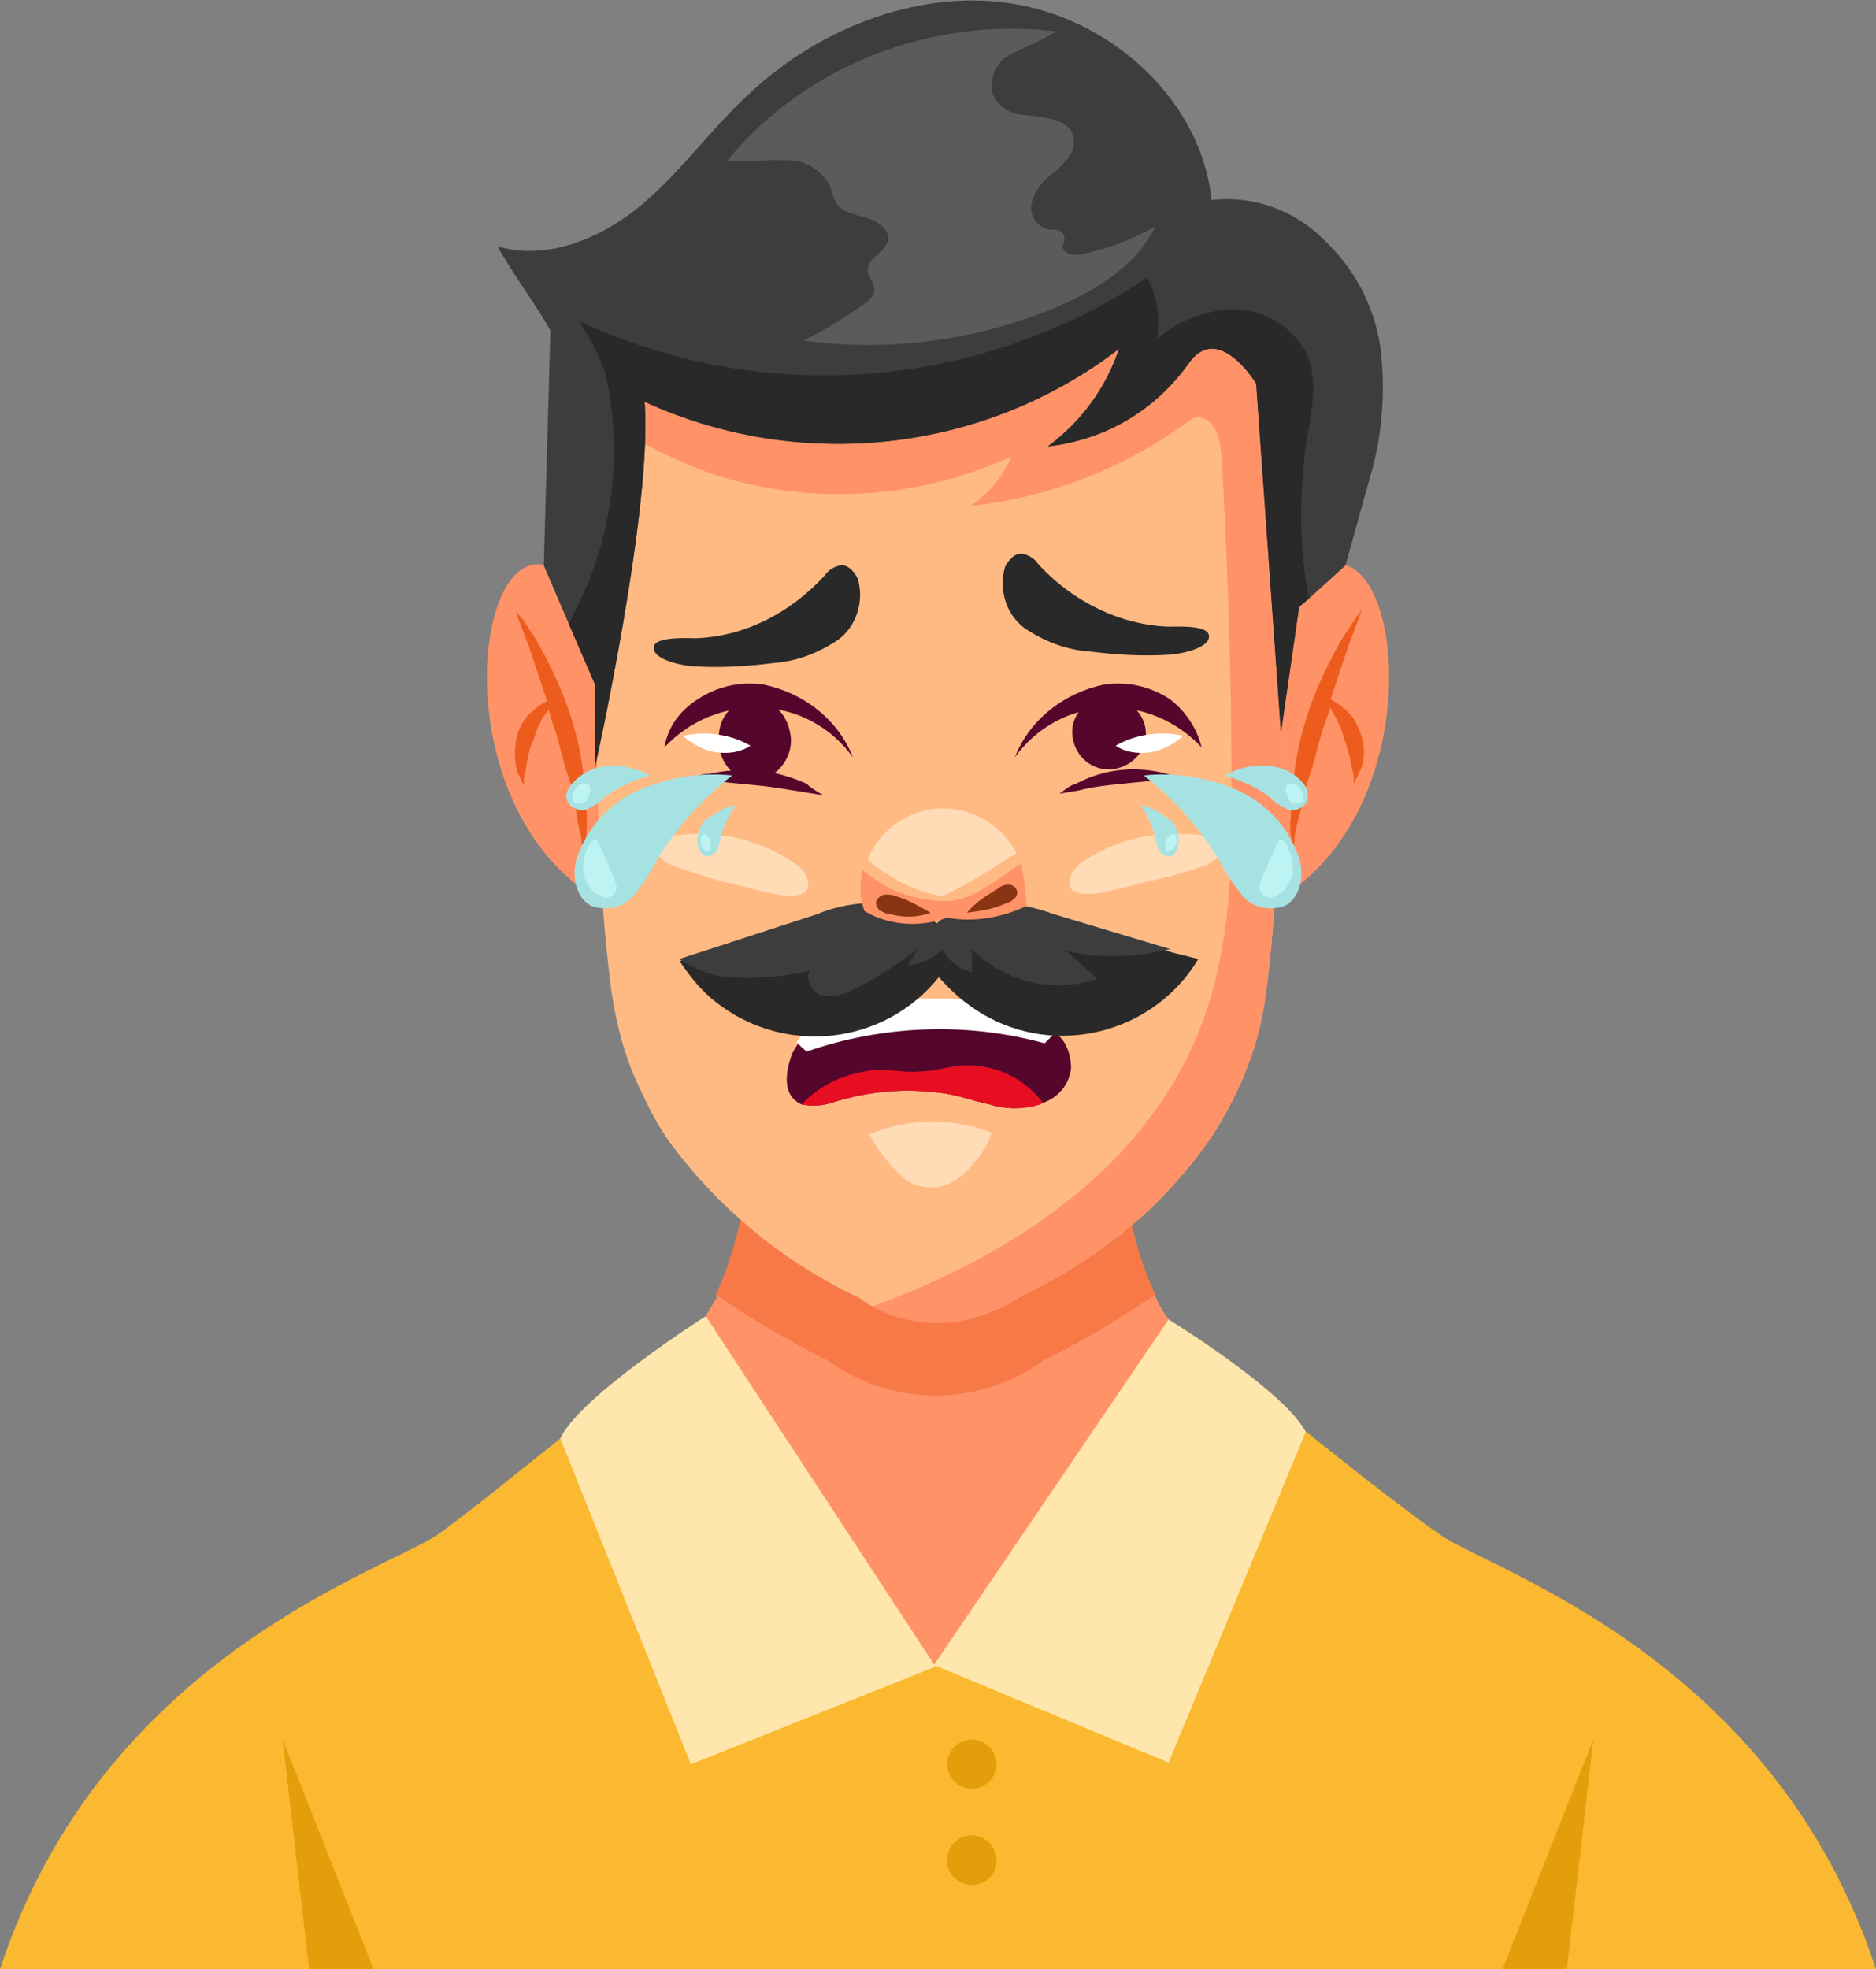 <?xml version="1.0" encoding="utf-8"?>
<!-- Generator: Adobe Illustrator 25.0.1, SVG Export Plug-In . SVG Version: 6.00 Build 0)  -->
<svg version="1.1" id="Calque_1" xmlns="http://www.w3.org/2000/svg" xmlns:xlink="http://www.w3.org/1999/xlink" x="0px" y="0px"
	 viewBox="0 0 113.5 119.1" style="enable-background:new 0 0 113.5 119.1;" xml:space="preserve">
<rect x="0" y="0" width="113.5" height="119.1" fill="#808080" stroke="none"/>
<g id="Calque_2_1_">
	<g id="OBJECTS">
		<path style="fill:#FBB931;" d="M87.1,92.8c-4.6-3.2-16.3-12.9-16.3-12.9l0,0l-28.1-0.3l0,0c0,0-4.4,3.8-8.8,7.4
			c-2.9,2.3-5.7,4.6-7.4,5.8C23.3,95,6.2,100.2,0,119.1h113.5C107.3,100.2,90.2,95,87.1,92.8z"/>
		<path style="fill:#FF9267;" d="M70.8,79.9c0,0-7.9,20.9-14.2,20.9S42.7,79.6,42.7,79.6c0.2-0.4,0.5-0.8,0.7-1.2
			c3.2-6.7,2.9-19.8,2.9-19.8H67c0,0-0.3,13,2.9,19.8C70.1,78.9,70.4,79.4,70.8,79.9z"/>
		<path style="fill:#F87948;" d="M69.9,78.3c-2.2,1.5-4.4,2.8-6.8,4c-3.9,2.8-9.1,2.8-13,0c-2.4-1.2-4.6-2.5-6.8-4
			c3.2-6.7,2.9-19.8,2.9-19.8H67C67,58.6,66.7,71.6,69.9,78.3z"/>
		<polygon style="fill:#E49E0C;" points="22.6,119.1 18.7,119.1 17.1,105.2 		"/>
		<polygon style="fill:#E49E0C;" points="90.9,119.1 94.8,119.1 96.4,105.2 		"/>
		<path style="fill:#FFE6AC;" d="M42.7,79.6c0,0-7.7,4.9-8.8,7.4l7.9,19.7l14.8-5.9L42.7,79.6z"/>
		<path style="fill:#FFE6AC;" d="M56.5,100.7l14.2-20.9c0,0,7,4.3,8.3,6.8l-8.3,20L56.5,100.7z"/>
		<path style="fill:#E49E0C;" d="M60.3,106.7c0,0.8-0.7,1.5-1.5,1.5s-1.5-0.7-1.5-1.5c0-0.8,0.7-1.5,1.5-1.5
			C59.6,105.2,60.3,105.9,60.3,106.7L60.3,106.7z"/>
		<path style="fill:#E49E0C;" d="M60.3,112.5c0,0.8-0.6,1.5-1.5,1.5c-0.8,0-1.5-0.6-1.5-1.5c0-0.8,0.6-1.5,1.5-1.5c0,0,0,0,0,0
			C59.6,111,60.3,111.7,60.3,112.5z"/>
		<path style="fill:#FF9267;" d="M37.8,45.1c0,0-2.3-12.6-6-10.8s-3.9,16.9,6,20.9V45.1z"/>
		<path style="fill:#EE5C1D;" d="M35.5,49.4c0-0.8-0.1-1.7-0.2-2.5c-0.1-1-0.3-2-0.6-3c-0.5-1.8-1.3-3.5-2.2-5.1
			c-0.3-0.5-0.6-0.9-0.9-1.4L31.2,37l0.8,2.1c0.3,0.9,0.7,2.1,1.1,3.3l-0.2,0.1c-0.3,0.2-0.6,0.4-0.9,0.7c-0.3,0.3-0.5,0.7-0.7,1.2
			c-0.2,0.8-0.2,1.6,0,2.3c0.1,0.2,0.2,0.4,0.3,0.6l0.1,0.2v-0.2c0-0.2,0-0.4,0.1-0.7c0.1-0.7,0.2-1.3,0.5-1.9
			c0.1-0.3,0.2-0.7,0.4-1c0.1-0.3,0.3-0.5,0.5-0.8l0,0c0.1,0.4,0.2,0.8,0.4,1.3c0.3,1,0.5,2,0.8,2.8s0.4,1.7,0.5,2.4
			s0.3,1.2,0.3,1.6l0.1,0.6l0.1-0.6C35.5,50.7,35.5,50.1,35.5,49.4z"/>
		<path style="fill:#FF9267;" d="M75.7,45.1c0,0,2.3-12.6,6-10.8s3.9,16.9-6,20.9V45.1z"/>
		<path style="fill:#EE5C1D;" d="M78.1,49.4c0-0.8,0.1-1.7,0.2-2.5c0.1-1,0.3-2,0.6-3c0.5-1.8,1.3-3.5,2.2-5.1
			c0.3-0.5,0.6-0.9,0.9-1.4l0.4-0.5l-0.8,2.1c-0.3,0.9-0.7,2.1-1.1,3.3l0.2,0.1c0.3,0.2,0.6,0.4,0.9,0.7c0.3,0.3,0.5,0.7,0.7,1.2
			c0.3,0.8,0.3,1.6,0,2.3c-0.1,0.2-0.2,0.4-0.3,0.6l-0.1,0.2v-0.2c0-0.2,0-0.4-0.1-0.7c-0.1-0.7-0.3-1.3-0.5-1.9
			c-0.1-0.3-0.2-0.7-0.4-1c-0.1-0.3-0.3-0.5-0.4-0.8l0,0L80,44.2c-0.3,1-0.5,2-0.8,2.8s-0.4,1.7-0.6,2.4s-0.3,1.2-0.3,1.6l-0.1,0.6
			L78.2,51C78.1,50.7,78,50.1,78.1,49.4z"/>
		<path style="fill:#FFBA83;" d="M76.6,60c-0.2,1.6-0.6,3.2-1.2,4.7c-0.5,1.3-1.1,2.4-1.8,3.6c-0.9,1.4-1.9,2.6-3,3.8
			c-2,2.1-4.4,3.9-6.9,5.3c-0.8,0.4-1.5,0.8-2.1,1.1c-1.2,0.8-2.7,1.3-4.2,1.5h-0.3h-0.6h-0.3c-1.2-0.1-2.4-0.4-3.4-1
			c-0.3-0.1-0.5-0.3-0.8-0.5c-4.5-2.1-8.4-5.3-11.4-9.3c-0.8-1.1-1.4-2.3-2-3.6C37.8,63.9,37.3,62,37,60c-1-7.4-1-16.9-0.8-24.6
			c0.1-3.9,0.3-7.4,0.5-10c0-0.6,0.1-1.1,0.1-1.6c0.1-2,0.2-3.2,0.2-3.2c2-2.4,4.3-4.6,6.8-6.4c3.8-2.8,8.3-4.4,13-4.6
			c4.2,0.1,8.2,1.4,11.6,3.7c3.1,2,5.8,4.4,8.1,7.2C76.6,20.6,78.6,44.7,76.6,60z"/>
		<path style="fill:#FF9267;" d="M76.6,60c-0.2,1.6-0.6,3.2-1.2,4.7c-0.5,1.3-1.1,2.4-1.8,3.6c-0.9,1.4-1.9,2.6-3,3.8
			c-2,2.1-4.4,3.9-6.9,5.3c-0.8,0.4-1.5,0.8-2.1,1.1c-1.2,0.8-2.7,1.3-4.2,1.5h-0.3h-0.6h-0.3c-1.2-0.1-2.4-0.4-3.4-1
			c8.3-3,16.2-8.2,19.6-16.3c2.1-5,2.2-10.5,2.1-15.9c0-5.8-0.2-11.7-0.5-17.5c-0.1-1.8,0-4-1.7-4.1c-4,3-8.7,4.9-13.6,5.4
			c1.1-0.7,2-1.8,2.5-3c-5.6,2.6-12.1,3-18,1.1c-2.3-0.8-4.5-1.9-6.5-3.3c0-0.6,0.1-1.1,0.1-1.6c0.1-2,0.2-3.2,0.2-3.2
			c2-2.4,4.3-4.6,6.8-6.4c3.8-2.8,8.3-4.4,13-4.6c4.2,0.1,8.2,1.4,11.6,3.7c3.1,2,5.8,4.4,8.1,7.2C76.6,20.6,78.6,44.7,76.6,60z"/>
		<path style="fill:#FFDBB6;" d="M72.6,50.5c0.4,0.1,1.1,0.2,1.2,0.8s-0.4,0.8-0.8,1c-1.3,0.5-2.6,0.8-3.9,1.1
			c-1,0.2-2.9,0.9-3.9,0.6s-0.3-1.5,0.2-1.8C67.5,50.7,70,50.2,72.6,50.5z"/>
		<path style="fill:#FFDBB6;" d="M41,50.5c-0.5,0.1-1.1,0.2-1.2,0.8s0.4,0.8,0.8,1c1.3,0.5,2.6,0.9,3.9,1.2c1,0.2,2.9,0.9,3.9,0.6
			s0.3-1.5-0.2-1.8C46.1,50.8,43.5,50.2,41,50.5z"/>
		<path style="fill:#FFDBB6;" d="M60,68.5c-2.4-0.9-5-0.9-7.4,0.1c0.4,0.8,1,1.6,1.7,2.3c0.6,0.7,1.5,1,2.4,0.9
			c0.7-0.1,1.3-0.5,1.8-1C59.2,70.1,59.7,69.4,60,68.5z"/>
		<path style="fill:#3D3D3D;" d="M83.1,28.1l-1.7,6.1l-2.2,2l-0.6,0.5l-1.1,7.6L76,23.2c0,0-2.3-3.8-4.1-1.2c-2,2.8-5,4.6-8.5,5
			c2-1.5,3.5-3.5,4.3-5.9c-8.2,6.3-19.3,7.5-28.7,3.2c0.5,6.4-3,22.1-3,22.1v-5l-1.6-3.7l-1.5-3.5L33.3,20c-1-1.8-2.2-3.3-3.2-5.1
			c3,0.9,6.3-0.5,8.7-2.5s4.2-4.6,6.6-6.8c4.3-4,10.5-6.4,16.3-5.3s11,5.9,11.6,11.8c2.5-0.3,5,0.6,6.8,2.4c1.8,1.7,3,3.9,3.4,6.4
			C83.8,23.2,83.7,25.7,83.1,28.1z"/>
		<path style="fill:#292929;" d="M79.2,36.2l-0.6,0.5l-1.1,7.6L76,23.2c0,0-2.3-3.8-4.1-1.2c-2,2.8-5,4.6-8.5,5
			c2-1.5,3.5-3.5,4.3-5.9c-8.2,6.3-19.3,7.5-28.7,3.2c0.5,6.4-3,22.1-3,22.1v-5l-1.6-3.7c2.6-4.6,3.4-10.1,2.2-15.2
			c-0.4-1.1-0.9-2.1-1.6-3.1c11.1,5.2,24.2,4.2,34.4-2.6c0.6,1.1,0.8,2.4,0.6,3.7c1.4-1.2,3.1-1.8,4.9-1.8c1.8,0.1,3.4,1.2,4.2,2.8
			c0.7,1.7,0.2,3.6-0.1,5.5C78.6,30.1,78.6,33.2,79.2,36.2z"/>
		<path style="fill:#5B5B5B;" d="M69.9,13.7c-1.1,2.3-3.5,3.8-5.8,4.8c-4.9,2.1-10.3,2.8-15.5,2.1c1.2-0.6,2.4-1.3,3.5-2.1
			c0.4-0.2,0.8-0.6,0.8-1s-0.4-0.8-0.4-1.2c0-0.7,1-1,1.2-1.7s-0.6-1.2-1.2-1.4s-1.5-0.3-1.9-0.9c-0.2-0.4-0.3-0.7-0.4-1.1
			c-0.6-1-1.6-1.6-2.8-1.5c-1.1-0.1-2.3,0.2-3.4,0C48.8,3.9,56.4,1,63.9,1.9c-0.8,0.5-1.7,0.9-2.6,1.3c-0.9,0.4-1.4,1.3-1.3,2.3
			c0.2,0.7,0.8,1.2,1.5,1.4C62.2,7,62.9,7,63.6,7.2c0.5,0.1,0.9,0.3,1.2,0.7c0.2,0.4,0.2,1,0,1.4c-0.3,0.4-0.6,0.8-1,1.1
			c-0.6,0.4-1.1,1-1.3,1.6c-0.3,0.7,0,1.5,0.7,1.8c0.2,0.1,0.5,0.1,0.7,0.1s0.5,0.2,0.5,0.5s-0.1,0.3-0.1,0.5c0,0.4,0.6,0.6,1,0.5
			C66.9,15.1,68.5,14.5,69.9,13.7z"/>
		<path style="fill:#55062C;" d="M64.8,64.6c-0.1,1-0.8,1.8-1.7,2.1l-0.2,0.1c-1,0.3-2,0.3-3,0c-1-0.2-2-0.6-3-0.7
			c-2.2-0.3-4.4-0.1-6.6,0.6c-0.6,0.2-1.2,0.2-1.8,0.1h0c-1.1-0.5-1-1.7-0.7-2.7c0.1-0.4,0.3-0.7,0.5-1c1.8-2.5,6.1-2.7,8.8-2.6
			c1.6,0,3.1,0.3,4.6,0.8c0.8,0.2,1.6,0.6,2.2,1.2l0.1,0.1C64.5,63,64.8,63.8,64.8,64.6z"/>
		<path style="fill:#E80E22;" d="M63.1,66.7l-0.2,0.1c-1,0.3-2,0.3-3,0c-1-0.2-2-0.6-3-0.7c-2.2-0.3-4.4-0.1-6.6,0.6
			c-0.6,0.2-1.2,0.2-1.8,0.1c1.2-1.3,2.9-2,4.7-2.1c0.8,0,1.7,0.2,2.5,0.1c0.7,0,1.3-0.2,2-0.3C59.8,64.2,61.8,65,63.1,66.7z"/>
		<path style="fill:#FFFFFF;" d="M63.9,62.4c-0.2,0.2-0.4,0.4-0.7,0.7c-4.7-1.3-9.8-1.1-14.4,0.5c-0.2-0.2-0.5-0.4-0.6-0.6
			c1.8-2.5,6.1-2.7,8.8-2.6c1.6,0,3.1,0.3,4.6,0.8c0.8,0.2,1.6,0.6,2.2,1.2L63.9,62.4z"/>
		<path style="fill:#292929;" d="M72.5,58c-2.7,4.5-8.6,6-13.1,3.3c-1-0.6-1.8-1.3-2.6-2.2c-3.3,4.1-9.3,4.8-13.5,1.5
			c-0.9-0.7-1.6-1.6-2.2-2.5h0.2l8.3-2.7c1.2-0.5,2.4-0.7,3.6-0.7c1.2,0,2.8,0.4,3.6,1.3c1-0.9,2.2-1.4,3.6-1.3
			c1.2,0,2.5,0.3,3.6,0.7l6.9,2.2L72.5,58z"/>
		<path style="fill:#3D3D3D;" d="M70.8,57.4L70.8,57.4c-2.1,0.5-4.3,0.6-6.3,0.1l1.9,1.7c-2.7,0.9-5.6,0.2-7.6-1.8
			c0,0.5,0,0.9,0,1.4c-0.8-0.2-1.4-0.7-1.8-1.4c-0.5,0.6-1.3,0.9-2.1,1l0.7-1.1c-1.2,1-2.6,1.9-4.1,2.6c-0.5,0.3-1.2,0.4-1.8,0.3
			c-0.6-0.2-1-1-0.7-1.5c-1.6,0.4-3.3,0.5-5,0.4c-1-0.1-2-0.5-2.9-1.1l8.3-2.7c1.2-0.5,2.4-0.7,3.6-0.7c1.2,0,2.8,0.4,3.6,1.3
			c1-0.9,2.2-1.4,3.6-1.3c1.2,0,2.5,0.3,3.6,0.7L70.8,57.4z"/>
		<path style="fill:#FFDBB6;" d="M61.5,51.6c-1.3,0.8-3.1,2-4.5,2.6c-1.7-0.3-3.2-1.1-4.5-2.2c0.7-1.8,2.4-3,4.3-3.1
			C58.8,48.8,60.6,49.9,61.5,51.6z"/>
		<path style="fill:#FF9267;" d="M62.1,54.8c-1.5,0.7-3.2,1-4.8,0.7c-1.6,0.6-3.5,0.5-5-0.4c-0.3-0.8-0.3-1.7-0.1-2.5
			c1.3,1.2,3,1.8,4.8,1.9c1.7,0.1,3.3-1.3,4.8-2.3C61.9,53.1,62.1,53.9,62.1,54.8z"/>
		<path style="fill:#893412;" d="M53.9,55.3c-0.2,0-0.4-0.1-0.6-0.2c-0.2-0.1-0.3-0.3-0.3-0.5c0-0.2,0.2-0.4,0.5-0.5
			c0.2,0,0.5,0,0.7,0.1c0.7,0.2,1.4,0.6,2.1,1C55.5,55.5,54.7,55.5,53.9,55.3z"/>
		<path style="fill:#893412;" d="M60.7,54.7c0.2-0.1,0.4-0.1,0.6-0.3c0.2-0.1,0.3-0.4,0.2-0.6c-0.1-0.2-0.3-0.3-0.5-0.3
			c-0.2,0-0.5,0.1-0.7,0.3c-0.7,0.4-1.3,0.8-1.8,1.4C59.3,55.1,60,55,60.7,54.7z"/>
		<path style="fill:#55062C;" d="M40.2,45.2c1.5-1.6,3.6-2.5,5.9-2.4c2.2,0.1,4.2,1.2,5.5,3c-0.9-2.3-3-3.9-5.4-4.4
			c-1.4-0.2-2.8,0.1-4,0.9C41.1,43,40.4,44,40.2,45.2z"/>
		<path style="fill:#55062C;" d="M43.5,44.7c-0.1,1.3,0.9,2.5,2.2,2.6c1.4-0.3,2.4-1.6,2.1-3c-0.2-1.1-1-1.9-2.1-2.1
			C44.4,42.3,43.4,43.4,43.5,44.7z"/>
		<path style="fill:#FFFFFF;" d="M41.3,44.5c1.4-0.3,2.9-0.1,4.1,0.6c-0.6,0.4-1.3,0.5-2.1,0.4C42.6,45.4,41.9,45,41.3,44.5z"/>
		<path style="fill:#55062C;" d="M72.7,45.2c-1.5-1.6-3.6-2.5-5.8-2.4c-2.2,0.1-4.2,1.2-5.5,3c0.9-2.3,3-3.9,5.4-4.4
			c1.4-0.2,2.8,0.1,4,0.9C71.7,43,72.4,44,72.7,45.2z"/>
		<path style="fill:#55062C;" d="M69.3,44.7c-0.2,1.2-1.4,2-2.6,1.8c-1.2-0.2-2-1.4-1.8-2.6c0.2-1,1.1-1.8,2.2-1.8
			C68.5,42.3,69.5,43.4,69.3,44.7z"/>
		<path style="fill:#FFFFFF;" d="M71.6,44.5c-1.4-0.3-2.9-0.1-4.1,0.6c0.6,0.4,1.3,0.5,2.1,0.4C70.3,45.4,71,45,71.6,44.5z"/>
		<path style="fill:#292929;" d="M49.9,34.8c0.2-0.3,0.5-0.5,0.9-0.6c0.5-0.1,0.9,0.4,1.1,0.8c0.4,1.4-0.1,2.9-1.2,3.7
			c-1.2,0.8-2.5,1.3-3.9,1.4c-1.6,0.2-3.2,0.3-4.8,0.2c-0.5,0-2.8-0.4-2.4-1.3c0.3-0.5,2-0.4,2.5-0.4C45,38.5,47.8,37.1,49.9,34.8z"
			/>
		<path style="fill:#292929;" d="M62.8,34.1c-0.2-0.3-0.5-0.5-0.9-0.6c-0.5-0.1-0.9,0.4-1.1,0.8c-0.4,1.4,0.1,2.9,1.2,3.7
			c1.2,0.8,2.5,1.3,3.9,1.4c1.6,0.2,3.2,0.3,4.8,0.2c0.5,0,2.8-0.4,2.4-1.3c-0.3-0.5-2-0.4-2.4-0.4C67.8,37.8,64.9,36.4,62.8,34.1z"
			/>
		<path style="fill:#55062C;" d="M49.8,48.1l-1.2-0.2c-0.7-0.1-1.7-0.3-2.8-0.4s-2.1-0.2-2.8-0.3l-1.2-0.1c0.4-0.2,0.7-0.3,1.1-0.3
			c1-0.2,2-0.3,3-0.2c1,0.1,2,0.4,2.9,0.8C49.1,47.7,49.5,47.9,49.8,48.1z"/>
		<path style="fill:#55062C;" d="M71.6,47.2h-1.1c-0.7,0-1.6,0.1-2.6,0.2s-1.9,0.2-2.6,0.4L64.1,48c0.3-0.2,0.6-0.5,1-0.6
			c1.7-0.9,3.6-1.1,5.5-0.6C70.9,46.9,71.3,47,71.6,47.2z"/>
		<path style="fill:#A7E2E2;" d="M35.1,51.4c-0.3,0.6-0.4,1.2-0.3,1.9c0.1,0.6,0.4,1.2,1,1.5c0.9,0.3,1.9,0.1,2.5-0.6
			c0.6-0.7,1.1-1.5,1.5-2.3c1.2-1.9,2.7-3.6,4.5-5c-1.8-0.2-3.6,0.1-5.2,0.7C37.2,48.3,35.8,49.7,35.1,51.4z"/>
		<path style="fill:#A7E2E2;" d="M34.8,47.2c-0.2,0.2-0.4,0.4-0.5,0.7c-0.1,0.3,0,0.6,0.2,0.8c0.3,0.3,0.8,0.4,1.1,0.2
			c0.4-0.2,0.7-0.4,1-0.7c0.8-0.6,1.7-1,2.7-1.3c-0.7-0.4-1.5-0.6-2.3-0.6C36.3,46.3,35.4,46.6,34.8,47.2z"/>
		<path style="fill:#A7E2E2;" d="M42.2,50.8c0,0.2,0,0.4,0.1,0.6c0.1,0.2,0.2,0.3,0.4,0.4c0.3,0,0.6-0.2,0.7-0.4
			c0.1-0.3,0.2-0.6,0.2-0.8c0.2-0.7,0.5-1.3,0.9-1.9c-0.6,0.1-1.1,0.4-1.5,0.7C42.5,49.6,42.2,50.2,42.2,50.8z"/>
		<path style="fill:#BDF3F2;" d="M35.3,52.2c-0.1,0.6,0.1,1.1,0.4,1.5c0.2,0.3,0.6,0.5,0.9,0.6c0.4,0,0.7-0.3,0.7-0.7c0,0,0,0,0,0
			c0-0.1-0.1-0.3-0.1-0.4l-0.8-1.8c-0.2-0.4-0.3-0.9-0.7-0.4C35.5,51.4,35.3,51.8,35.3,52.2z"/>
		<path style="fill:#BDF3F2;" d="M34.9,48.6c0.2,0,0.4,0,0.5-0.1c0.3-0.3,0.6-1.3-0.2-1.1C34.8,47.5,34.3,48.4,34.9,48.6z"/>
		<path style="fill:#BDF3F2;" d="M42.5,51.3c0.1,0.1,0.2,0.2,0.4,0.2c0.1,0,0.1-0.1,0.1-0.2c0-0.1,0-0.2,0-0.3
			c0-0.2-0.3-0.7-0.5-0.5S42.4,51.2,42.5,51.3z"/>
		<path style="fill:#A7E2E2;" d="M78.4,51.4c0.3,0.6,0.4,1.2,0.3,1.9c-0.1,0.6-0.4,1.2-1,1.5c-0.9,0.3-1.9,0.1-2.5-0.6
			c-0.6-0.7-1.1-1.5-1.5-2.3c-1.2-1.9-2.7-3.6-4.5-5c1.8-0.2,3.6,0.1,5.2,0.7C76.3,48.3,77.7,49.7,78.4,51.4z"/>
		<path style="fill:#A7E2E2;" d="M78.7,47.2c0.2,0.2,0.4,0.5,0.4,0.7c0.1,0.3,0,0.6-0.2,0.8c-0.3,0.3-0.8,0.4-1.1,0.2
			c-0.4-0.2-0.7-0.4-1-0.7c-0.8-0.6-1.7-1-2.7-1.3c0.7-0.4,1.5-0.6,2.3-0.6C77.3,46.3,78.1,46.6,78.7,47.2z"/>
		<path style="fill:#A7E2E2;" d="M71.3,50.8c0,0.2,0,0.4-0.1,0.6c-0.1,0.2-0.2,0.3-0.4,0.4c-0.3,0-0.6-0.2-0.7-0.4
			c-0.1-0.3-0.2-0.5-0.2-0.8c-0.2-0.7-0.5-1.3-0.9-1.9c0.6,0.1,1.1,0.4,1.5,0.7C71,49.6,71.3,50.2,71.3,50.8z"/>
		<path style="fill:#BDF3F2;" d="M78.2,52.2c0.1,0.6-0.1,1.1-0.4,1.5c-0.2,0.3-0.6,0.5-0.9,0.6c-0.4,0-0.7-0.3-0.7-0.7c0,0,0,0,0,0
			c0-0.1,0.1-0.3,0.1-0.4l0.8-1.8c0.2-0.4,0.3-0.9,0.7-0.4C78,51.5,78.2,51.8,78.2,52.2z"/>
		<path style="fill:#BDF3F2;" d="M78.6,48.6c-0.2,0-0.4,0-0.5-0.1c-0.3-0.3-0.6-1.3,0.2-1.1C78.7,47.5,79.2,48.4,78.6,48.6z"/>
		<path style="fill:#BDF3F2;" d="M71,51.3c-0.1,0.1-0.2,0.2-0.4,0.2c-0.1,0-0.1-0.1-0.1-0.2c0-0.1,0-0.2,0-0.3
			c0-0.2,0.3-0.7,0.6-0.5S71.1,51.2,71,51.3z"/>
	</g>
</g>
</svg>

